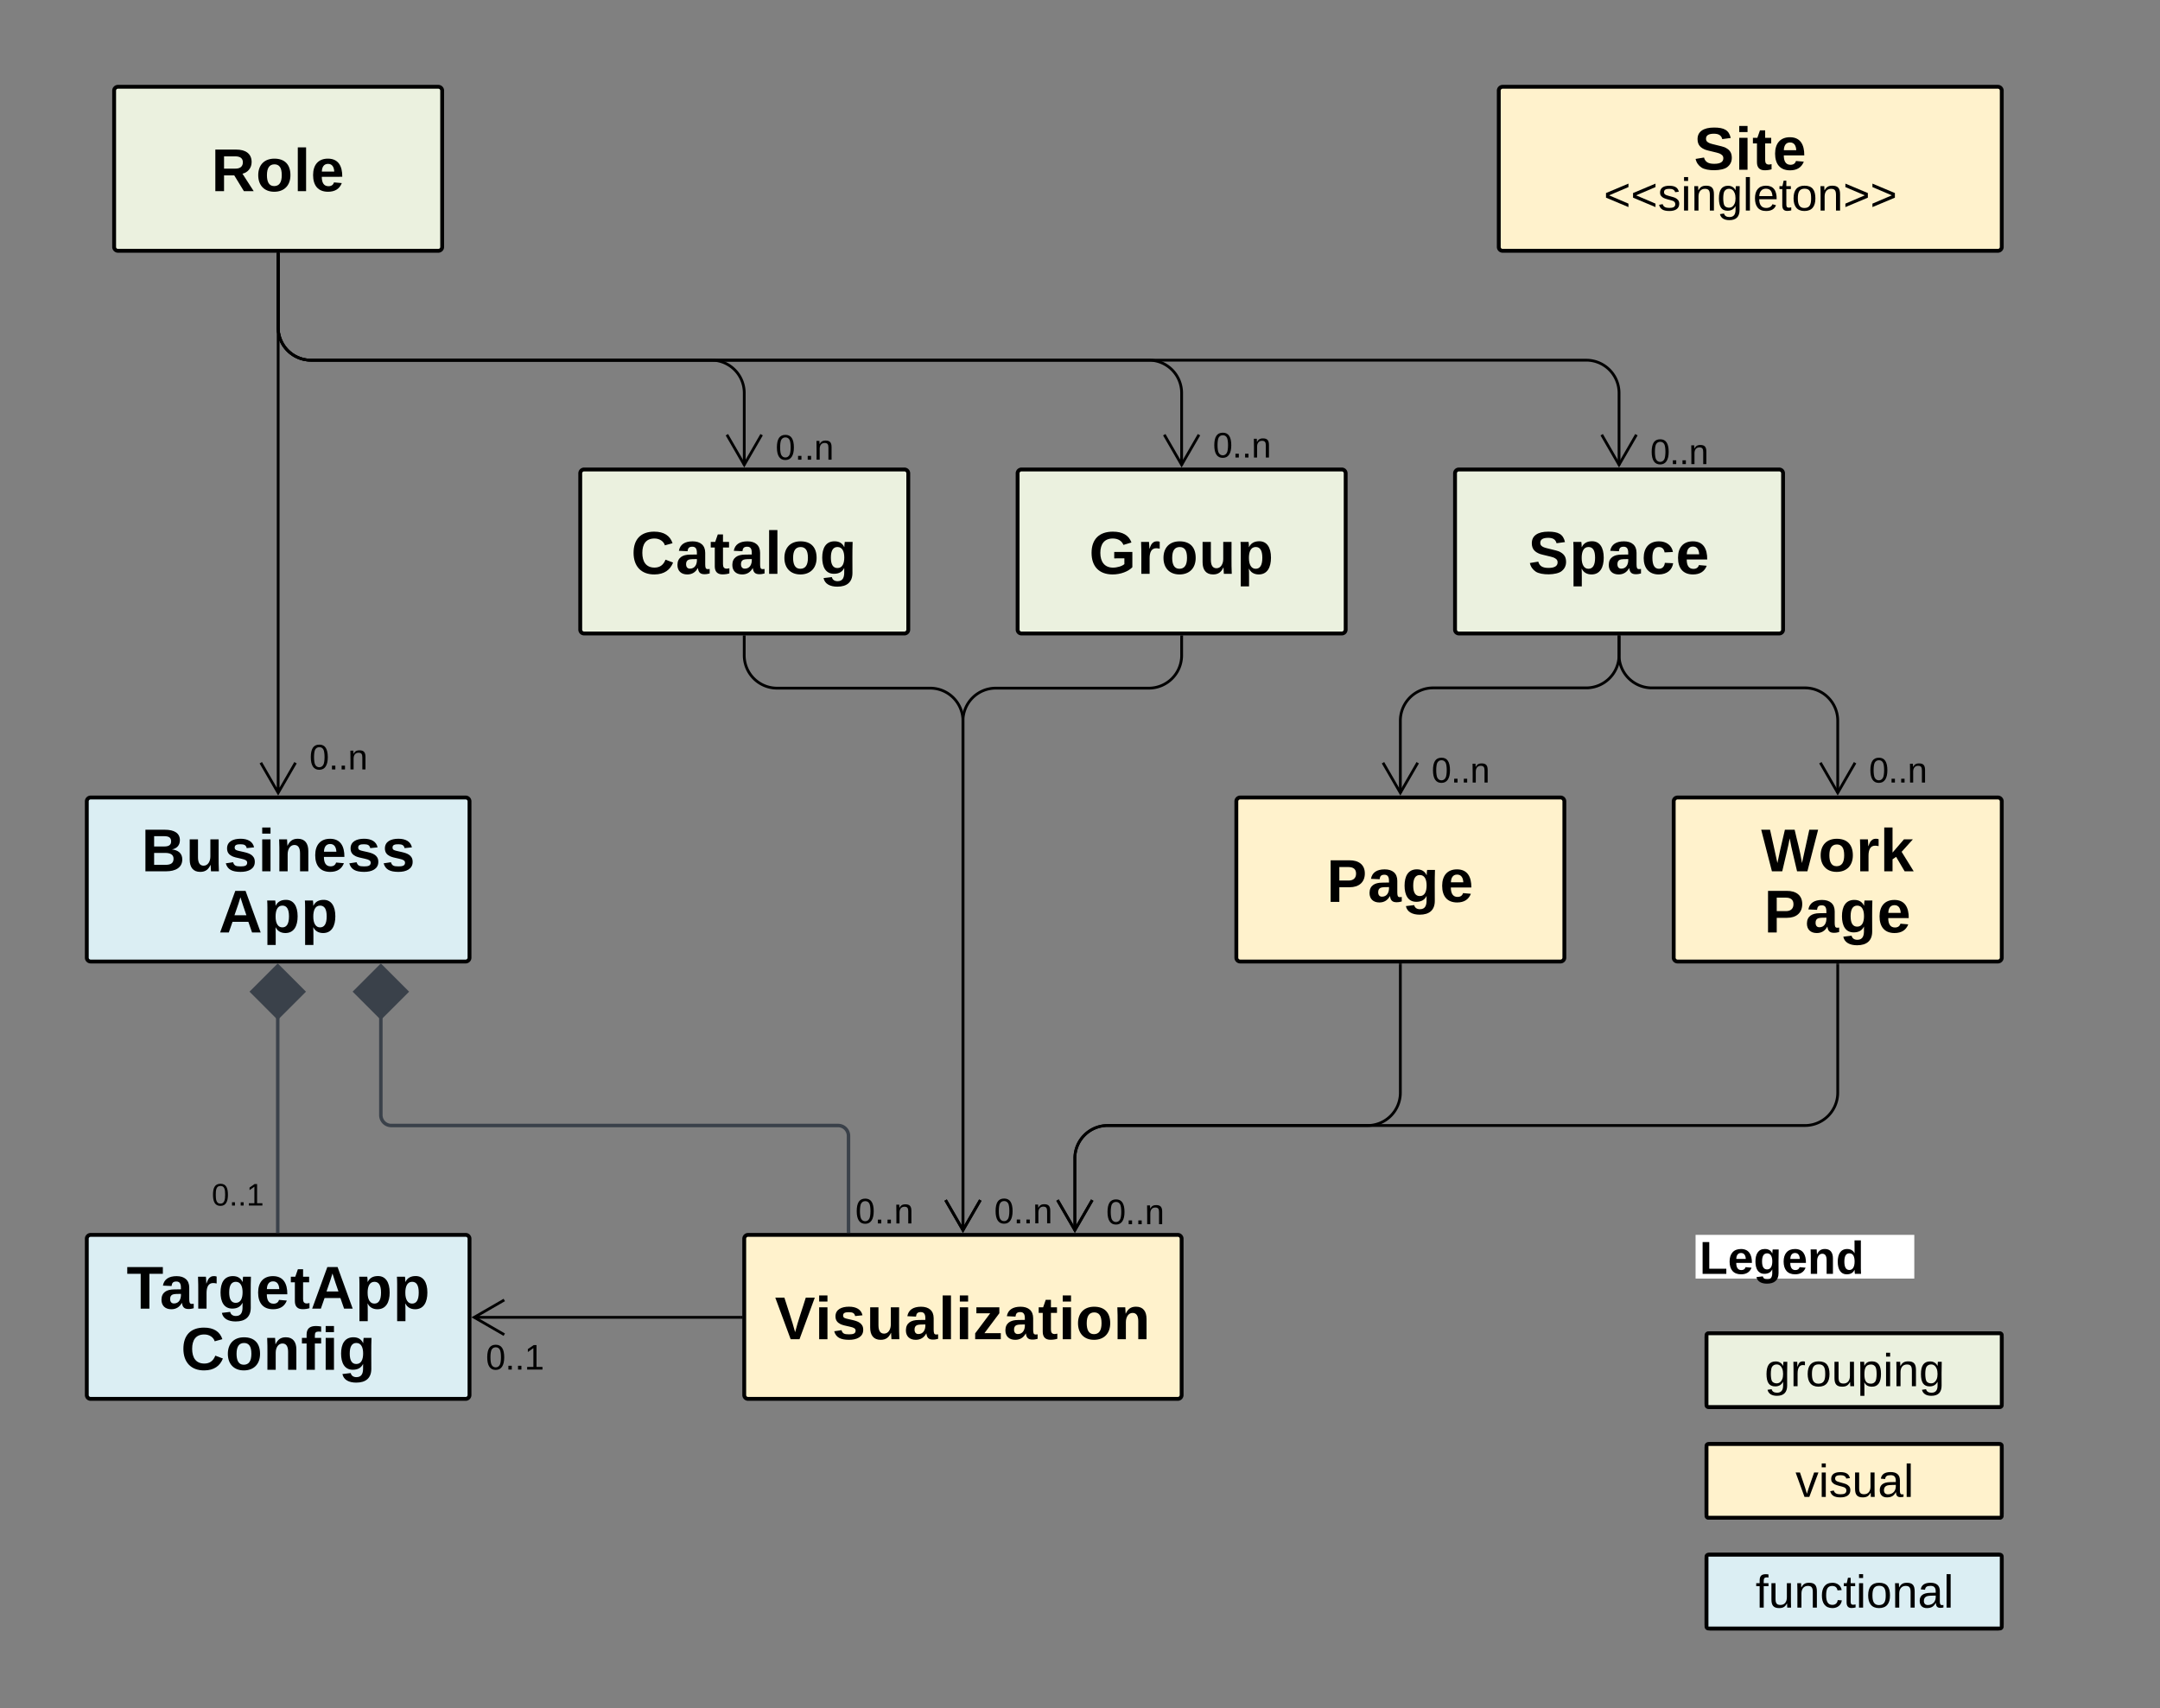 <svg xmlns="http://www.w3.org/2000/svg" xmlns:xlink="http://www.w3.org/1999/xlink" xmlns:lucid="lucid" width="1244.31" height="984.14"><rect width="100%" height="100%" fill="#808080" stroke="none"/><g transform="translate(0 0)" lucid:page-tab-id="BGlUEyPy_dF3"><path d="M983.07 833a1.1 1.1 0 0 1 1.1-1.1h167.87a1.1 1.1 0 0 1 1.1 1.1v40.3a1.1 1.1 0 0 1-1.1 1.1H984.18a1.1 1.1 0 0 1-1.1-1.1z" fill="#fff" fill-opacity="0"/><path d="M983.07 872.2a2.22 2.22 0 0 0 2.22 2.2h165.63a2.22 2.22 0 0 0 2.22-2.2v-38.1a2.22 2.22 0 0 0-2.22-2.2H985.3a2.22 2.22 0 0 0-2.23 2.2z" stroke="#000" stroke-width="2.22" fill="#fff2cc"/><path d="M983.07 873.3a1.1 1.1 0 0 0 1.1 1.1h167.87a1.1 1.1 0 0 0 1.1-1.1V833a1.1 1.1 0 0 0-1.1-1.1H984.18a1.1 1.1 0 0 0-1.1 1.1z" stroke="#000" stroke-width="2.22" fill="#fff2cc"/><path d="M983.07 874.4v-40.3a2.22 2.22 0 0 1 2.22-2.2h165.63a2.22 2.22 0 0 1 2.22 2.2v40.3" fill="none"/><use xlink:href="#a" transform="matrix(1,0,0,1,991.915,840.777) translate(42.407 21.622)"/><path d="M983.07 896.78a1.1 1.1 0 0 1 1.1-1.1h167.87a1.1 1.1 0 0 1 1.1 1.1v40.3a1.1 1.1 0 0 1-1.1 1.1H984.18a1.1 1.1 0 0 1-1.1-1.1z" fill="#fff" fill-opacity="0"/><path d="M983.07 935.97a2.22 2.22 0 0 0 2.22 2.22h165.63a2.22 2.22 0 0 0 2.22-2.23V897.9a2.22 2.22 0 0 0-2.22-2.23H985.3a2.22 2.22 0 0 0-2.23 2.22z" stroke="#000" stroke-width="2.22" fill="#dbeef3"/><path d="M983.07 937.08a1.1 1.1 0 0 0 1.1 1.1h167.87a1.1 1.1 0 0 0 1.1-1.1v-40.3a1.1 1.1 0 0 0-1.1-1.1H984.18a1.1 1.1 0 0 0-1.1 1.1z" stroke="#000" stroke-width="2.22" fill="#dbeef3"/><path d="M983.07 938.2v-40.3a2.22 2.22 0 0 1 2.22-2.23h165.63a2.22 2.22 0 0 1 2.22 2.22v40.3" fill="none"/><use xlink:href="#b" transform="matrix(1,0,0,1,991.915,904.556) translate(19.416 21.622)"/><path d="M983.07 769.22a1.1 1.1 0 0 1 1.1-1.1h167.87a1.1 1.1 0 0 1 1.1 1.1v40.3a1.1 1.1 0 0 1-1.1 1.1H984.18a1.1 1.1 0 0 1-1.1-1.1z" fill="#fff" fill-opacity="0"/><path d="M983.07 808.4a2.22 2.22 0 0 0 2.22 2.23h165.63a2.22 2.22 0 0 0 2.22-2.22v-38.07a2.22 2.22 0 0 0-2.22-2.22H985.3a2.22 2.22 0 0 0-2.23 2.23z" stroke="#000" stroke-width="2.22" fill="#ebf1df"/><path d="M983.07 809.52a1.1 1.1 0 0 0 1.1 1.1h167.87a1.1 1.1 0 0 0 1.1-1.1v-40.3a1.1 1.1 0 0 0-1.1-1.1H984.18a1.1 1.1 0 0 0-1.1 1.1z" stroke="#000" stroke-width="2.22" fill="#ebf1df"/><path d="M983.07 810.63v-40.3a2.22 2.22 0 0 1 2.22-2.22h165.63a2.22 2.22 0 0 1 2.22 2.23v40.3" fill="none"/><use xlink:href="#c" transform="matrix(1,0,0,1,991.915,776.997) translate(24.599 21.622)"/><path d="M976.77 711.42h126v25.2h-126z" fill="#fff" fill-opacity="0"/><path d="M976.77 736.6h126v-25.18h-126z" fill="#fff"/><use xlink:href="#d" transform="matrix(1,0,0,1,979.04,711.417) translate(0 22.474)"/><path d="M273.04 758.93h153.8M290.5 768.93l-17.32-10 17.32-10" stroke="#000" stroke-width="1.6" fill="none"/><path d="M427.63 759.7h-.82v-1.54h.83z" stroke="#000" stroke-width=".05"/><use xlink:href="#e" transform="matrix(1,0,0,1,279.87,772.933) translate(0.005 16.094)"/><path d="M554.73 708.85v-293.5a18.9 18.9 0 0 0-18.9-18.9h-88.2a18.9 18.9 0 0 1-18.9-18.9v-10.68" stroke="#000" stroke-width="1.6" fill="none"/><path d="M564.73 691.4l-10 17.3-10-17.3" stroke="#000" stroke-width="1.6" fill="none"/><path d="M429.52 366.9h-1.55v-.83h1.55z" stroke="#000" stroke-width=".05"/><path d="M680.7 267.9V226.4a18.9 18.9 0 0 0-18.9-18.9H179.15a18.9 18.9 0 0 1-18.9-18.9V146.4" stroke="#000" stroke-width="1.6" fill="none"/><path d="M690.7 250.44l-10 17.32-10-17.32" stroke="#000" stroke-width="1.6" fill="none"/><path d="M161 146.42h-1.54v-.82H161z" stroke="#000" stroke-width=".05"/><use xlink:href="#f" transform="matrix(1,0,0,1,698.709,247.487) translate(0.005 16.094)"/><path d="M966.4 459.45h184.53a2.22 2.22 0 0 1 2.22 2.22v90.05a2.22 2.22 0 0 1-2.22 2.22H966.4a2.22 2.22 0 0 1-2.23-2.22v-90.05a2.22 2.22 0 0 1 2.22-2.22" stroke="#000" stroke-width="2.22" fill="#fff2cc"/><use xlink:href="#g" transform="matrix(1,0,0,1,969.174,464.449) translate(45.371 37.515)"/><use xlink:href="#h" transform="matrix(1,0,0,1,969.174,464.449) translate(47.003 72.749)"/><path d="M430.96 711.42H678.5a2.22 2.22 0 0 1 2.2 2.22v90.04a2.22 2.22 0 0 1-2.2 2.23H430.95a2.22 2.22 0 0 1-2.22-2.22v-90.04a2.22 2.22 0 0 1 2.22-2.22" stroke="#000" stroke-width="2.22" fill="#fff2cc"/><use xlink:href="#i" transform="matrix(1,0,0,1,433.741,716.417) translate(12.644 55.132)"/><path d="M714.42 459.45h184.54a2.22 2.22 0 0 1 2.22 2.22v90.05a2.22 2.22 0 0 1-2.22 2.22H714.42a2.22 2.22 0 0 1-2.2-2.22v-90.05a2.22 2.22 0 0 1 2.2-2.22" stroke="#000" stroke-width="2.22" fill="#fff2cc"/><use xlink:href="#j" transform="matrix(1,0,0,1,717.205,464.449) translate(47.003 55.132)"/><path d="M840.4 270.47h184.55a2.22 2.22 0 0 1 2.22 2.22v90.04a2.22 2.22 0 0 1-2.22 2.22H840.4a2.22 2.22 0 0 1-2.2-2.22V272.7a2.22 2.22 0 0 1 2.2-2.23" stroke="#000" stroke-width="2.22" fill="#ebf1df"/><use xlink:href="#k" transform="matrix(1,0,0,1,843.19,275.472) translate(37.115 55.132)"/><path d="M588.44 270.47h184.54a2.22 2.22 0 0 1 2.22 2.22v90.04a2.22 2.22 0 0 1-2.22 2.22H588.44a2.22 2.22 0 0 1-2.22-2.22V272.7a2.22 2.22 0 0 1 2.22-2.23" stroke="#000" stroke-width="2.22" fill="#ebf1df"/><use xlink:href="#l" transform="matrix(1,0,0,1,591.221,275.472) translate(36.169 55.132)"/><path d="M67.97 50H252.5a2.22 2.22 0 0 1 2.22 2.22v90.05a2.22 2.22 0 0 1-2.22 2.22H67.97a2.22 2.22 0 0 1-2.22-2.23V52.22A2.22 2.22 0 0 1 67.97 50" stroke="#000" stroke-width="2.22" fill="#ebf1df"/><use xlink:href="#m" transform="matrix(1,0,0,1,70.749,55) translate(50.971 55.132)"/><path d="M336.47 270.47H521a2.22 2.22 0 0 1 2.23 2.22v90.04a2.22 2.22 0 0 1-2.22 2.22H336.48a2.22 2.22 0 0 1-2.22-2.22V272.7a2.22 2.22 0 0 1 2.22-2.23" stroke="#000" stroke-width="2.22" fill="#ebf1df"/><use xlink:href="#n" transform="matrix(1,0,0,1,339.253,275.472) translate(24.301 55.132)"/><path d="M52.22 459.45h216.03a2.22 2.22 0 0 1 2.22 2.22v90.05a2.22 2.22 0 0 1-2.22 2.22H52.22a2.22 2.22 0 0 1-2.22-2.22v-90.05a2.22 2.22 0 0 1 2.22-2.22" stroke="#000" stroke-width="2.22" fill="#dbeef3"/><use xlink:href="#o" transform="matrix(1,0,0,1,55,464.449) translate(26.445 37.515)"/><use xlink:href="#p" transform="matrix(1,0,0,1,55,464.449) translate(70.938 72.749)"/><path d="M932.68 267.9V226.4a18.9 18.9 0 0 0-18.9-18.9H179.14a18.9 18.9 0 0 1-18.9-18.9V146.4" stroke="#000" stroke-width="1.6" fill="none"/><path d="M942.68 250.44l-10 17.32-10-17.32" stroke="#000" stroke-width="1.6" fill="none"/><path d="M161 146.42h-1.54v-.82H161z" stroke="#000" stroke-width=".05"/><use xlink:href="#f" transform="matrix(1,0,0,1,950.678,251.279) translate(0.005 16.094)"/><path d="M428.74 267.9V226.4a18.9 18.9 0 0 0-18.9-18.9h-230.7a18.9 18.9 0 0 1-18.9-18.9V146.4" stroke="#000" stroke-width="1.6" fill="none"/><path d="M438.74 250.44l-10 17.32-10-17.32" stroke="#000" stroke-width="1.6" fill="none"/><path d="M161 146.42h-1.54v-.82H161z" stroke="#000" stroke-width=".05"/><use xlink:href="#f" transform="matrix(1,0,0,1,446.741,248.736) translate(0.005 16.094)"/><path d="M806.7 456.88V415.2a18.9 18.9 0 0 1 18.9-18.9h88.18a18.9 18.9 0 0 0 18.9-18.9v-10.53" stroke="#000" stroke-width="1.6" fill="none"/><path d="M816.7 439.42l-10 17.32-10-17.32" stroke="#000" stroke-width="1.6" fill="none"/><path d="M933.45 366.9h-1.55v-.83h1.55z" stroke="#000" stroke-width=".05"/><use xlink:href="#f" transform="matrix(1,0,0,1,824.694,434.729) translate(0.005 16.094)"/><path d="M1058.66 456.88V415.2a18.9 18.9 0 0 0-18.9-18.9h-88.18a18.9 18.9 0 0 1-18.9-18.9v-10.53" stroke="#000" stroke-width="1.6" fill="none"/><path d="M1068.66 439.42l-10 17.32-10-17.32" stroke="#000" stroke-width="1.6" fill="none"/><path d="M933.45 366.9h-1.55v-.83h1.55z" stroke="#000" stroke-width=".05"/><use xlink:href="#f" transform="matrix(1,0,0,1,1076.662,434.729) translate(0.005 16.094)"/><path d="M160.24 456.88V146.4M170.24 439.42l-10 17.32-10-17.32" stroke="#000" stroke-width="1.6" fill="none"/><path d="M161 146.42h-1.54v-.82H161z" stroke="#000" stroke-width=".05"/><use xlink:href="#f" transform="matrix(1,0,0,1,178.237,427.194) translate(0.005 16.094)"/><path d="M52.22 711.42h216.03a2.22 2.22 0 0 1 2.22 2.22v90.04a2.22 2.22 0 0 1-2.22 2.23H52.22a2.22 2.22 0 0 1-2.22-2.22v-90.04a2.22 2.22 0 0 1 2.22-2.22" stroke="#000" stroke-width="2.22" fill="#dbeef3"/><use xlink:href="#q" transform="matrix(1,0,0,1,55,716.417) translate(17.92 37.515)"/><use xlink:href="#r" transform="matrix(1,0,0,1,55,716.417) translate(49.217 72.749)"/><path d="M619.2 708.85v-41.53a18.9 18.9 0 0 1 18.9-18.9h149.7a18.9 18.9 0 0 0 18.9-18.9v-73.67" stroke="#000" stroke-width="1.6" fill="none"/><path d="M629.2 691.4l-10 17.3-10-17.3" stroke="#000" stroke-width="1.6" fill="none"/><path d="M807.47 555.87h-1.55v-.82h1.55z" stroke="#000" stroke-width=".05"/><path d="M619.2 708.85v-41.53a18.9 18.9 0 0 1 18.9-18.9h401.66a18.9 18.9 0 0 0 18.9-18.9v-73.67" stroke="#000" stroke-width="1.6" fill="none"/><path d="M629.2 691.4l-10 17.3-10-17.3" stroke="#000" stroke-width="1.6" fill="none"/><path d="M1059.44 555.87h-1.55v-.82h1.54z" stroke="#000" stroke-width=".05"/><use xlink:href="#f" transform="matrix(1,0,0,1,637.197,689.193) translate(0.005 16.094)"/><path d="M554.73 708.85v-293.5a18.9 18.9 0 0 1 18.9-18.9h88.18a18.9 18.9 0 0 0 18.9-18.9v-10.68" stroke="#000" stroke-width="1.6" fill="none"/><path d="M564.73 691.4l-10 17.3-10-17.3" stroke="#000" stroke-width="1.6" fill="none"/><path d="M681.48 366.9h-1.55v-.83h1.55z" stroke="#000" stroke-width=".05"/><use xlink:href="#f" transform="matrix(1,0,0,1,572.725,688.693) translate(0.005 16.094)"/><path d="M865.6 50h285.33a2.22 2.22 0 0 1 2.22 2.22v90.05a2.22 2.22 0 0 1-2.22 2.22H865.6a2.22 2.22 0 0 1-2.2-2.23V52.22a2.22 2.22 0 0 1 2.2-2.22" stroke="#000" stroke-width="2.22" fill="#fff2cc"/><use xlink:href="#s" transform="matrix(1,0,0,1,868.386,55) translate(107.392 42.793)"/><use xlink:href="#t" transform="matrix(1,0,0,1,868.386,55) translate(55.471 66.303)"/><path d="M488.8 709.3v-54.88a6 6 0 0 0-6-6H225.4a6 6 0 0 1-6-6V585.8" stroke="#3a414a" stroke-width="2" fill="none"/><path d="M489.8 710.3h-1.97v-1.02h1.96z" stroke="#3a414a" stroke-width=".05" fill="#3a414a"/><path d="M219.4 556.46l-14.84 14.85 14.85 14.86 14.86-14.85z" stroke="#3a414a" stroke-width="2" fill="#3a414a"/><path d="M484.4 680.5a5 5 0 0 1 5-5h40a5 5 0 0 1 5 5v35a5 5 0 0 1-5 5h-40a5 5 0 0 1-5-5z" fill="none"/><use xlink:href="#u" transform="matrix(1,0,0,1,484.41,675.496) translate(8.32 29.341)"/><path d="M160 709.3V585.8" stroke="#3a414a" stroke-width="2" fill="none"/><path d="M160.97 710.3h-1.94v-1.02h1.94z" stroke="#3a414a" stroke-width=".05" fill="#3a414a"/><path d="M160 556.46l-14.85 14.85L160 586.17l14.85-14.85z" stroke="#3a414a" stroke-width="2" fill="#3a414a"/><g><use xlink:href="#v" transform="matrix(1,0,0,1,122,680.133) translate(0 14.4)"/></g><defs><path d="M613 0H400L7-1082h192c109 337 207 579 307 941 97-323 214-627 320-941h191" id="w"/><path d="M137-1312v-172h180v172H137zM137 0v-1082h180V0H137" id="x"/><path d="M513-963c-139 1-238 29-238 149 0 72 41 100 95 127 55 27 348 94 404 125 101 56 176 118 176 263C950-73 758 21 511 20 254 19 107-55 57-254l159-31c34 123 133 168 295 168 156 0 264-34 264-168 0-156-183-165-315-204-171-51-245-68-323-172-26-35-37-82-37-135 0-220 172-304 413-303 232 1 379 74 418 265l-162 20c-23-104-122-150-256-149" id="y"/><path d="M476 20C225 20 133-99 133-361v-721h181v686c0 183 40 279 223 277 184-2 280-141 280-336v-627h180c3 345-6 754 6 1082H833c-5-68-6-94-8-185h-3C746-51 665 20 476 20" id="z"/><path d="M797-207C713-60 620 16 414 20 203 24 88-98 87-302c0-112 37-198 111-258s192-93 356-96l243-4c10-201-43-307-232-305-154 2-223 43-242 172l-188-17c31-195 175-292 434-292s410 116 410 364v466c3 95 12 159 101 161 17 0 37-2 59-7V-6c-45 11-92 16-139 16-143-2-188-76-197-217h-6zm-525-92c-1 116 66 187 183 184 230-7 361-164 342-419-124 5-305-2-389 30-83 32-136 92-136 205" id="A"/><path d="M138 0v-1484h180V0H138" id="B"/><g id="a"><use transform="matrix(0.013,0,0,0.013,0,0)" xlink:href="#w"/><use transform="matrix(0.013,0,0,0.013,13.335,0)" xlink:href="#x"/><use transform="matrix(0.013,0,0,0.013,19.26,0)" xlink:href="#y"/><use transform="matrix(0.013,0,0,0.013,32.595,0)" xlink:href="#z"/><use transform="matrix(0.013,0,0,0.013,47.428,0)" xlink:href="#A"/><use transform="matrix(0.013,0,0,0.013,62.26,0)" xlink:href="#B"/></g><path d="M492-1341c-103 3-130 49-131 162v97h211v131H361V0H181v-951H29v-131h152v-122c0-192 78-276 264-278 50 0 92 4 127 12v137c-30-5-57-8-80-8" id="C"/><path d="M663-1102c251 0 343 119 343 381V0H825v-686c0-183-40-279-223-277-184 2-280 141-280 336V0H142c-3-345 6-754-6-1082h170c5 68 6 94 8 185h3c76-134 157-205 346-205" id="D"/><path d="M779-765c-19-119-93-196-233-196-95 0-164 32-207 95s-64 170-64 320c0 144 23 251 68 320s114 104 205 104c139 0 224-79 240-212l182 12C946-119 781 22 553 20 230 17 87-201 87-542c0-338 145-557 464-560 225-1 380 129 413 323" id="E"/><path d="M336-268c2 98 22 139 114 141 24 0 59-5 104-14V-8C495 8 434 16 372 16c-144 0-216-82-216-245v-722H31v-131h132l53-242h120v242h200v131H336v683" id="F"/><path d="M571-1102c350 0 480 196 482 560 2 357-151 562-488 562C233 20 86-198 86-542c0-373 162-560 485-560zm-8 989c244 0 301-164 301-429 0-266-49-427-290-427-239 0-299 165-299 427 0 252 61 429 288 429" id="G"/><g id="b"><use transform="matrix(0.013,0,0,0.013,0,0)" xlink:href="#C"/><use transform="matrix(0.013,0,0,0.013,7.41,0)" xlink:href="#z"/><use transform="matrix(0.013,0,0,0.013,22.242,0)" xlink:href="#D"/><use transform="matrix(0.013,0,0,0.013,37.075,0)" xlink:href="#E"/><use transform="matrix(0.013,0,0,0.013,50.41,0)" xlink:href="#F"/><use transform="matrix(0.013,0,0,0.013,57.82,0)" xlink:href="#x"/><use transform="matrix(0.013,0,0,0.013,63.745,0)" xlink:href="#G"/><use transform="matrix(0.013,0,0,0.013,78.578,0)" xlink:href="#D"/><use transform="matrix(0.013,0,0,0.013,93.41,0)" xlink:href="#A"/><use transform="matrix(0.013,0,0,0.013,108.243,0)" xlink:href="#B"/></g><path d="M824-897c-1-17 6-175 12-185h171c-12 319-6 716-6 1051 0 304-151 456-453 456-226 0-374-90-417-267l181-26c24 102 112 157 241 156 179 0 269-105 269-315 0-57 3-120-2-174C759-74 647 8 472 8 339 8 242-36 180-124S86-350 86-539c0-191 33-332 100-423s169-137 306-137c167 0 273 85 332 202zm-38 579c48-119 46-331 0-450-42-108-118-197-250-197-92 0-154 37-201 100-78 107-74 530-4 643 63 101 251 129 353 47 43-35 77-81 102-143" id="H"/><path d="M318-861c55-157 83-241 257-241 24 0 48 3 73 10v165c-24-7-56-10-96-10-75 0-132 33-171 97s-59 156-59 276V0H142c-3-364 6-725-6-1082h170c5 123 8 196 8 221h4" id="I"/><path d="M320-908c63-128 152-193 335-193 133 0 233 45 299 134s99 230 99 421c0 377-133 566-398 566-167 0-279-63-336-188h-5c8 141 2 428 4 593H138V-861c0-111-2-185-6-221h174c5 33 9 134 10 174h4zm-2 380c0 254 57 415 289 415 89 0 149-37 195-99 76-105 79-547 1-653-45-62-105-97-194-97-243 1-291 184-291 434" id="J"/><g id="c"><use transform="matrix(0.013,0,0,0.013,0,0)" xlink:href="#H"/><use transform="matrix(0.013,0,0,0.013,14.833,0)" xlink:href="#I"/><use transform="matrix(0.013,0,0,0.013,23.714,0)" xlink:href="#G"/><use transform="matrix(0.013,0,0,0.013,38.546,0)" xlink:href="#z"/><use transform="matrix(0.013,0,0,0.013,53.379,0)" xlink:href="#J"/><use transform="matrix(0.013,0,0,0.013,68.212,0)" xlink:href="#x"/><use transform="matrix(0.013,0,0,0.013,74.137,0)" xlink:href="#D"/><use transform="matrix(0.013,0,0,0.013,88.969,0)" xlink:href="#H"/></g><path d="M137 0v-1409h295v1181h756V0H137" id="K"/><path d="M375-487c-1 185 60 319 225 319 99 0 162-43 188-129l265 23C976-78 821 20 586 20 247 19 80-194 80-546c0-344 176-559 510-556 341 3 483 247 479 615H375zm422-176c-8-153-68-262-211-262-144 0-206 112-209 262h420" id="L"/><path d="M1108-33c0 316-189 467-512 467-247 0-427-94-467-291l281-33c20 86 88 139 194 139 188 0 233-141 225-343-1-35 4-75 0-107C767-68 651-2 481-2 198-2 84-238 84-550c0-320 120-553 418-553 157 0 266 65 327 195h5c-1-34 7-149 14-174h266c-12 332-6 705-6 1049zM600-197c173 0 231-162 231-359 0-191-60-354-229-354-150 0-225 120-225 360 0 235 74 353 223 353" id="M"/><path d="M768-1103c243 0 356 161 356 416V0H844v-607c0-190-64-285-193-285-148 1-227 151-227 312V0H143c-4-356 9-741-8-1082h268c4 18 14 191 13 215h4c67-145 160-236 348-236" id="N"/><path d="M500-1102c166 0 271 75 329 191-3-189-2-382-2-573h281v1248c0 67 3 145 8 236H844c-6-25-16-141-15-176h-4C764-45 649 20 479 20c-126 0-223-50-292-148S84-363 84-540c0-321 122-562 416-562zm331 555c0-200-54-364-231-364-75 0-131 30-168 91s-55 155-55 280c0 245 74 368 221 368 74 0 131-33 172-98s61-157 61-277" id="O"/><g id="d"><use transform="matrix(0.013,0,0,0.013,0,0)" xlink:href="#K"/><use transform="matrix(0.013,0,0,0.013,16.291,0)" xlink:href="#L"/><use transform="matrix(0.013,0,0,0.013,31.124,0)" xlink:href="#M"/><use transform="matrix(0.013,0,0,0.013,47.415,0)" xlink:href="#L"/><use transform="matrix(0.013,0,0,0.013,62.247,0)" xlink:href="#N"/><use transform="matrix(0.013,0,0,0.013,78.538,0)" xlink:href="#O"/></g><path d="M1059-705c0 235-42 415-125 539S729 20 567 20 283-42 202-165 80-468 80-705c0-242 39-423 118-544s204-181 375-181c166 0 288 61 367 183s119 303 119 542zM802-269c94-156 93-724 4-878-51-89-125-137-233-137-111 0-186 48-239 135-91 149-91 731 2 883 55 89 126 139 233 139 106 0 178-51 233-142" id="P"/><path d="M187 0v-219h195V0H187" id="Q"/><path d="M156 0v-153h359v-1084l-318 227v-170l333-229h166v1256h343V0H156" id="R"/><g id="e"><use transform="matrix(0.01,0,0,0.01,0,0)" xlink:href="#P"/><use transform="matrix(0.01,0,0,0.01,11.123,0)" xlink:href="#Q"/><use transform="matrix(0.01,0,0,0.01,16.68,0)" xlink:href="#Q"/><use transform="matrix(0.01,0,0,0.01,22.236,0)" xlink:href="#R"/></g><g id="f"><use transform="matrix(0.01,0,0,0.01,0,0)" xlink:href="#P"/><use transform="matrix(0.01,0,0,0.01,11.123,0)" xlink:href="#Q"/><use transform="matrix(0.01,0,0,0.01,16.68,0)" xlink:href="#Q"/><use transform="matrix(0.01,0,0,0.01,22.236,0)" xlink:href="#D"/></g><path d="M551-279c84-418 84-397 254-1130h330c93 424 173 655 249 1130 85-375 166-752 248-1130h299L1567 0h-350c-82-373-182-728-250-1116C902-767 895-785 715 0H365L2-1409h299c83 377 171 749 250 1130" id="S"/><path d="M627-1102c355 0 544 203 544 560 0 345-207 562-550 562C283 20 80-201 80-542c0-343 204-560 547-560zM375-542c0 208 60 370 243 370 173 0 259-123 259-370 0-129-21-222-63-280s-103-87-183-87c-171 0-256 122-256 367" id="T"/><path d="M646-868c-165 0-222 146-222 337V0H143c-4-356 8-741-8-1082h268c4 15 14 211 13 231h4c48-123 63-177 149-229 44-27 147-31 197-8v235c-45-10-85-15-120-15" id="U"/><path d="M834 0L545-490l-121 84V0H143v-1484h281v850l386-448h302L732-660 1141 0H834" id="V"/><g id="g"><use transform="matrix(0.017,0,0,0.017,0,0)" xlink:href="#S"/><use transform="matrix(0.017,0,0,0.017,32.921,0)" xlink:href="#T"/><use transform="matrix(0.017,0,0,0.017,54.642,0)" xlink:href="#U"/><use transform="matrix(0.017,0,0,0.017,68.481,0)" xlink:href="#V"/></g><path d="M770-1409c315-3 526 146 526 446 0 301-203 467-514 467H432V0H137v-1409h633zm-25 686c158 1 255-80 254-235 0-148-87-222-262-222H432v457h313" id="W"/><path d="M972 12c-145 0-202-73-217-205h-6C670-51 552 20 393 20 187 20 58-100 60-306c3-242 172-345 427-346l233-4c5-152-16-266-158-264-112 2-147 49-160 153l-293-14c38-217 204-321 465-321 262 0 427 133 427 388v394c3 101 7 160 89 160 21 0 42-2 62-6v152c-57 15-108 27-180 26zM483-176c165 0 247-140 237-325-89 1-231-1-283 23-55 25-84 70-84 150 0 94 44 152 130 152" id="X"/><g id="h"><use transform="matrix(0.017,0,0,0.017,0,0)" xlink:href="#W"/><use transform="matrix(0.017,0,0,0.017,23.718,0)" xlink:href="#X"/><use transform="matrix(0.017,0,0,0.017,43.495,0)" xlink:href="#M"/><use transform="matrix(0.017,0,0,0.017,65.216,0)" xlink:href="#L"/></g><path d="M834 0H535L14-1409h308c123 400 253 753 364 1171 104-406 242-780 361-1171h305" id="Y"/><path d="M143-1277v-207h281v207H143zM143 0v-1082h281V0H143" id="Z"/><path d="M573-916c-112 0-200 14-200 111 0 88 73 97 168 120 199 47 392 70 479 217 24 40 35 90 35 152 0 237-220 338-484 336-282-2-439-78-499-290l247-37c36 115 92 141 252 141 130 0 226-17 226-124 0-35-14-62-43-82s-79-38-148-52c-159-31-266-61-321-88-100-50-170-123-170-263 0-232 201-328 458-328 245 0 416 95 457 292l-249 26c-21-98-82-131-208-131" id="aa"/><path d="M483 20c-243 0-356-160-356-415v-687h281v607c0 190 64 285 192 285 148-1 227-151 227-312v-580h281c4 356-9 741 8 1082H848c-8-96-12-168-12-215h-5C765-71 670 20 483 20" id="ab"/><path d="M143 0v-1484h281V0H143" id="ac"/><path d="M82 0v-199l509-680H123v-203h778v201L395-205h555V0H82" id="ad"/><path d="M440-330c0 98 31 152 123 154 22 0 53-5 94-14v174C588 7 509 18 420 18c-170-1-258-95-258-272v-638H25v-190h151l88-254h176v254h205v190H440v562" id="ae"/><g id="i"><use transform="matrix(0.017,0,0,0.017,0,0)" xlink:href="#Y"/><use transform="matrix(0.017,0,0,0.017,23.076,0)" xlink:href="#Z"/><use transform="matrix(0.017,0,0,0.017,32.956,0)" xlink:href="#aa"/><use transform="matrix(0.017,0,0,0.017,52.732,0)" xlink:href="#ab"/><use transform="matrix(0.017,0,0,0.017,74.454,0)" xlink:href="#X"/><use transform="matrix(0.017,0,0,0.017,94.231,0)" xlink:href="#ac"/><use transform="matrix(0.017,0,0,0.017,104.11,0)" xlink:href="#Z"/><use transform="matrix(0.017,0,0,0.017,113.99,0)" xlink:href="#ad"/><use transform="matrix(0.017,0,0,0.017,131.77,0)" xlink:href="#X"/><use transform="matrix(0.017,0,0,0.017,151.547,0)" xlink:href="#ae"/><use transform="matrix(0.017,0,0,0.017,163.388,0)" xlink:href="#Z"/><use transform="matrix(0.017,0,0,0.017,173.268,0)" xlink:href="#T"/><use transform="matrix(0.017,0,0,0.017,194.99,0)" xlink:href="#N"/></g><g id="j"><use transform="matrix(0.017,0,0,0.017,0,0)" xlink:href="#W"/><use transform="matrix(0.017,0,0,0.017,23.718,0)" xlink:href="#X"/><use transform="matrix(0.017,0,0,0.017,43.495,0)" xlink:href="#M"/><use transform="matrix(0.017,0,0,0.017,65.216,0)" xlink:href="#L"/></g><path d="M963-1038c-32-126-120-183-283-183-179 0-268 56-268 168 0 86 48 119 113 149 80 38 447 109 517 142 145 68 244 156 244 356 0 138-55 238-154 316C960 46 446 53 257-76 157-144 88-237 59-367l285-47c41 153 150 213 346 213 206 0 309-63 309-188 0-94-62-130-135-164-58-27-400-96-468-123-154-61-270-150-271-360 0-127 47-224 143-292s235-102 418-102c336 0 504 85 563 353" id="af"/><path d="M408-1082c8 36 12 125 12 176h4c63-133 179-199 346-199 126 0 224 48 293 145s104 235 104 414c0 322-121 566-415 566-162 0-274-77-328-192h-6c11 149 4 424 6 597H143V-833c0-102-3-185-8-249h273zm243 172c-175 0-232 173-231 372 0 117 20 206 60 270s96 96 169 96c150 0 225-125 225-374 0-243-74-364-223-364" id="ag"/><path d="M1079-360C1041-124 864 17 594 20 261 23 80-197 80-535c0-344 180-567 518-567 257 0 435 142 473 361l-283 14c-16-106-75-182-196-182-145 0-217 121-217 363 0 249 74 374 221 374 120 0 188-82 201-201" id="ah"/><g id="k"><use transform="matrix(0.017,0,0,0.017,0,0)" xlink:href="#af"/><use transform="matrix(0.017,0,0,0.017,23.718,0)" xlink:href="#ag"/><use transform="matrix(0.017,0,0,0.017,45.44,0)" xlink:href="#X"/><use transform="matrix(0.017,0,0,0.017,65.216,0)" xlink:href="#ah"/><use transform="matrix(0.017,0,0,0.017,84.993,0)" xlink:href="#L"/></g><path d="M381-711c0 298 141 498 425 500 147 1 314-50 390-119v-195H852v-218h614v518C1331-81 1070 20 798 20 339 20 84-251 84-711c0-462 259-719 721-719 331 0 541 122 631 367l-272 82c-53-134-180-216-359-217-289 0-424 189-424 487" id="ai"/><g id="l"><use transform="matrix(0.017,0,0,0.017,0,0)" xlink:href="#ai"/><use transform="matrix(0.017,0,0,0.017,27.66,0)" xlink:href="#U"/><use transform="matrix(0.017,0,0,0.017,41.498,0)" xlink:href="#T"/><use transform="matrix(0.017,0,0,0.017,63.22,0)" xlink:href="#ab"/><use transform="matrix(0.017,0,0,0.017,84.941,0)" xlink:href="#ag"/></g><path d="M1367-989c1 207-135 359-311 397L1437 0h-332L778-535H432V0H137v-1409h704c309-2 524 129 526 420zM818-764c154 2 252-69 252-213 0-135-87-203-260-203H432v416h386" id="aj"/><g id="m"><use transform="matrix(0.017,0,0,0.017,0,0)" xlink:href="#aj"/><use transform="matrix(0.017,0,0,0.017,25.68,0)" xlink:href="#T"/><use transform="matrix(0.017,0,0,0.017,47.402,0)" xlink:href="#ac"/><use transform="matrix(0.017,0,0,0.017,57.281,0)" xlink:href="#L"/></g><path d="M381-711c0 302 128 499 414 499 178 0 302-89 371-268l257 97c-99 251-300 400-628 403C342 25 84-257 84-711c0-457 243-719 698-719 334 0 540 138 623 392l-260 71c-40-136-182-233-357-231-284 2-407 189-407 487" id="ak"/><g id="n"><use transform="matrix(0.017,0,0,0.017,0,0)" xlink:href="#ak"/><use transform="matrix(0.017,0,0,0.017,25.68,0)" xlink:href="#X"/><use transform="matrix(0.017,0,0,0.017,45.457,0)" xlink:href="#ae"/><use transform="matrix(0.017,0,0,0.017,57.299,0)" xlink:href="#X"/><use transform="matrix(0.017,0,0,0.017,77.076,0)" xlink:href="#ac"/><use transform="matrix(0.017,0,0,0.017,86.955,0)" xlink:href="#T"/><use transform="matrix(0.017,0,0,0.017,108.677,0)" xlink:href="#M"/></g><path d="M1036-741c206 23 350 127 350 339 0 282-238 402-544 402H137v-1409h645c172 0 302 29 390 89s133 148 133 265c0 179-106 282-269 314zM770-841c149 0 238-41 238-174 0-139-94-175-240-175H432v349h338zm47 622c171 0 273-51 273-206 0-132-95-198-284-198H432v404h385" id="al"/><g id="o"><use transform="matrix(0.017,0,0,0.017,0,0)" xlink:href="#al"/><use transform="matrix(0.017,0,0,0.017,25.68,0)" xlink:href="#ab"/><use transform="matrix(0.017,0,0,0.017,47.402,0)" xlink:href="#aa"/><use transform="matrix(0.017,0,0,0.017,67.179,0)" xlink:href="#Z"/><use transform="matrix(0.017,0,0,0.017,77.058,0)" xlink:href="#N"/><use transform="matrix(0.017,0,0,0.017,98.78,0)" xlink:href="#L"/><use transform="matrix(0.017,0,0,0.017,118.556,0)" xlink:href="#aa"/><use transform="matrix(0.017,0,0,0.017,138.333,0)" xlink:href="#aa"/></g><path d="M1133 0l-125-360H471L346 0H51l514-1409h348L1425 0h-292zM739-1192c-50 182-61 194-202 610h405c-68-203-141-401-203-610" id="am"/><g id="p"><use transform="matrix(0.017,0,0,0.017,0,0)" xlink:href="#am"/><use transform="matrix(0.017,0,0,0.017,25.68,0)" xlink:href="#ag"/><use transform="matrix(0.017,0,0,0.017,47.402,0)" xlink:href="#ag"/></g><path d="M773-1181V0H478v-1181H23v-228h1206v228H773" id="an"/><g id="q"><use transform="matrix(0.017,0,0,0.017,0,0)" xlink:href="#an"/><use transform="matrix(0.017,0,0,0.017,19.082,0)" xlink:href="#X"/><use transform="matrix(0.017,0,0,0.017,38.859,0)" xlink:href="#U"/><use transform="matrix(0.017,0,0,0.017,52.698,0)" xlink:href="#M"/><use transform="matrix(0.017,0,0,0.017,74.419,0)" xlink:href="#L"/><use transform="matrix(0.017,0,0,0.017,94.196,0)" xlink:href="#ae"/><use transform="matrix(0.017,0,0,0.017,106.038,0)" xlink:href="#am"/><use transform="matrix(0.017,0,0,0.017,131.718,0)" xlink:href="#ag"/><use transform="matrix(0.017,0,0,0.017,153.439,0)" xlink:href="#ag"/></g><path d="M604-1296c-97 2-130 31-131 129v85h213v190H473V0H193v-892H35v-190h158v-113c1-202 109-289 315-289 53 0 112 5 178 16v181c-27-6-55-9-82-9" id="ao"/><g id="r"><use transform="matrix(0.017,0,0,0.017,0,0)" xlink:href="#ak"/><use transform="matrix(0.017,0,0,0.017,25.68,0)" xlink:href="#T"/><use transform="matrix(0.017,0,0,0.017,47.402,0)" xlink:href="#N"/><use transform="matrix(0.017,0,0,0.017,69.123,0)" xlink:href="#ao"/><use transform="matrix(0.017,0,0,0.017,80.965,0)" xlink:href="#Z"/><use transform="matrix(0.017,0,0,0.017,90.845,0)" xlink:href="#M"/></g><g id="s"><use transform="matrix(0.017,0,0,0.017,0,0)" xlink:href="#af"/><use transform="matrix(0.017,0,0,0.017,23.718,0)" xlink:href="#Z"/><use transform="matrix(0.017,0,0,0.017,33.598,0)" xlink:href="#ae"/><use transform="matrix(0.017,0,0,0.017,45.44,0)" xlink:href="#L"/></g><path d="M101-571v-205l995-418v154L238-674l858 367v153" id="ap"/><path d="M87-548c0-338 159-553 484-554 325-2 484 204 477 599H276c-1 227 88 385 302 388 146 2 246-65 283-166l158 45C954-65 807 20 578 20 240 20 87-193 87-548zm775-93c-19-206-90-328-294-328-185 0-285 140-290 328h584" id="aq"/><path d="M101-154v-153l858-367-858-366v-154l995 418v205" id="ar"/><g id="t"><use transform="matrix(0.013,0,0,0.013,0,0)" xlink:href="#ap"/><use transform="matrix(0.013,0,0,0.013,15.575,0)" xlink:href="#ap"/><use transform="matrix(0.013,0,0,0.013,31.15,0)" xlink:href="#y"/><use transform="matrix(0.013,0,0,0.013,44.485,0)" xlink:href="#x"/><use transform="matrix(0.013,0,0,0.013,50.41,0)" xlink:href="#D"/><use transform="matrix(0.013,0,0,0.013,65.243,0)" xlink:href="#H"/><use transform="matrix(0.013,0,0,0.013,80.075,0)" xlink:href="#B"/><use transform="matrix(0.013,0,0,0.013,86,0)" xlink:href="#aq"/><use transform="matrix(0.013,0,0,0.013,100.833,0)" xlink:href="#F"/><use transform="matrix(0.013,0,0,0.013,108.243,0)" xlink:href="#G"/><use transform="matrix(0.013,0,0,0.013,123.075,0)" xlink:href="#D"/><use transform="matrix(0.013,0,0,0.013,137.908,0)" xlink:href="#ar"/><use transform="matrix(0.013,0,0,0.013,153.483,0)" xlink:href="#ar"/></g><g id="u"><use transform="matrix(0.01,0,0,0.01,0,0)" xlink:href="#P"/><use transform="matrix(0.01,0,0,0.01,11.123,0)" xlink:href="#Q"/><use transform="matrix(0.01,0,0,0.01,16.68,0)" xlink:href="#Q"/><use transform="matrix(0.01,0,0,0.01,22.236,0)" xlink:href="#D"/></g><path d="M101-251c68 0 85 55 85 127S166 4 100 4C33 4 14-52 14-124c0-73 17-127 87-127zm-1 229c47 0 54-49 54-102s-4-102-53-102c-51 0-55 48-55 102 0 53 5 102 54 102" id="as"/><path d="M33 0v-38h34V0H33" id="at"/><path d="M27 0v-27h64v-190l-56 39v-29l58-41h29v221h61V0H27" id="au"/><g id="v"><use transform="matrix(0.05,0,0,0.05,0,0)" xlink:href="#as"/><use transform="matrix(0.05,0,0,0.05,10,0)" xlink:href="#at"/><use transform="matrix(0.05,0,0,0.05,15,0)" xlink:href="#at"/><use transform="matrix(0.05,0,0,0.05,20,0)" xlink:href="#au"/></g></defs></g></svg>